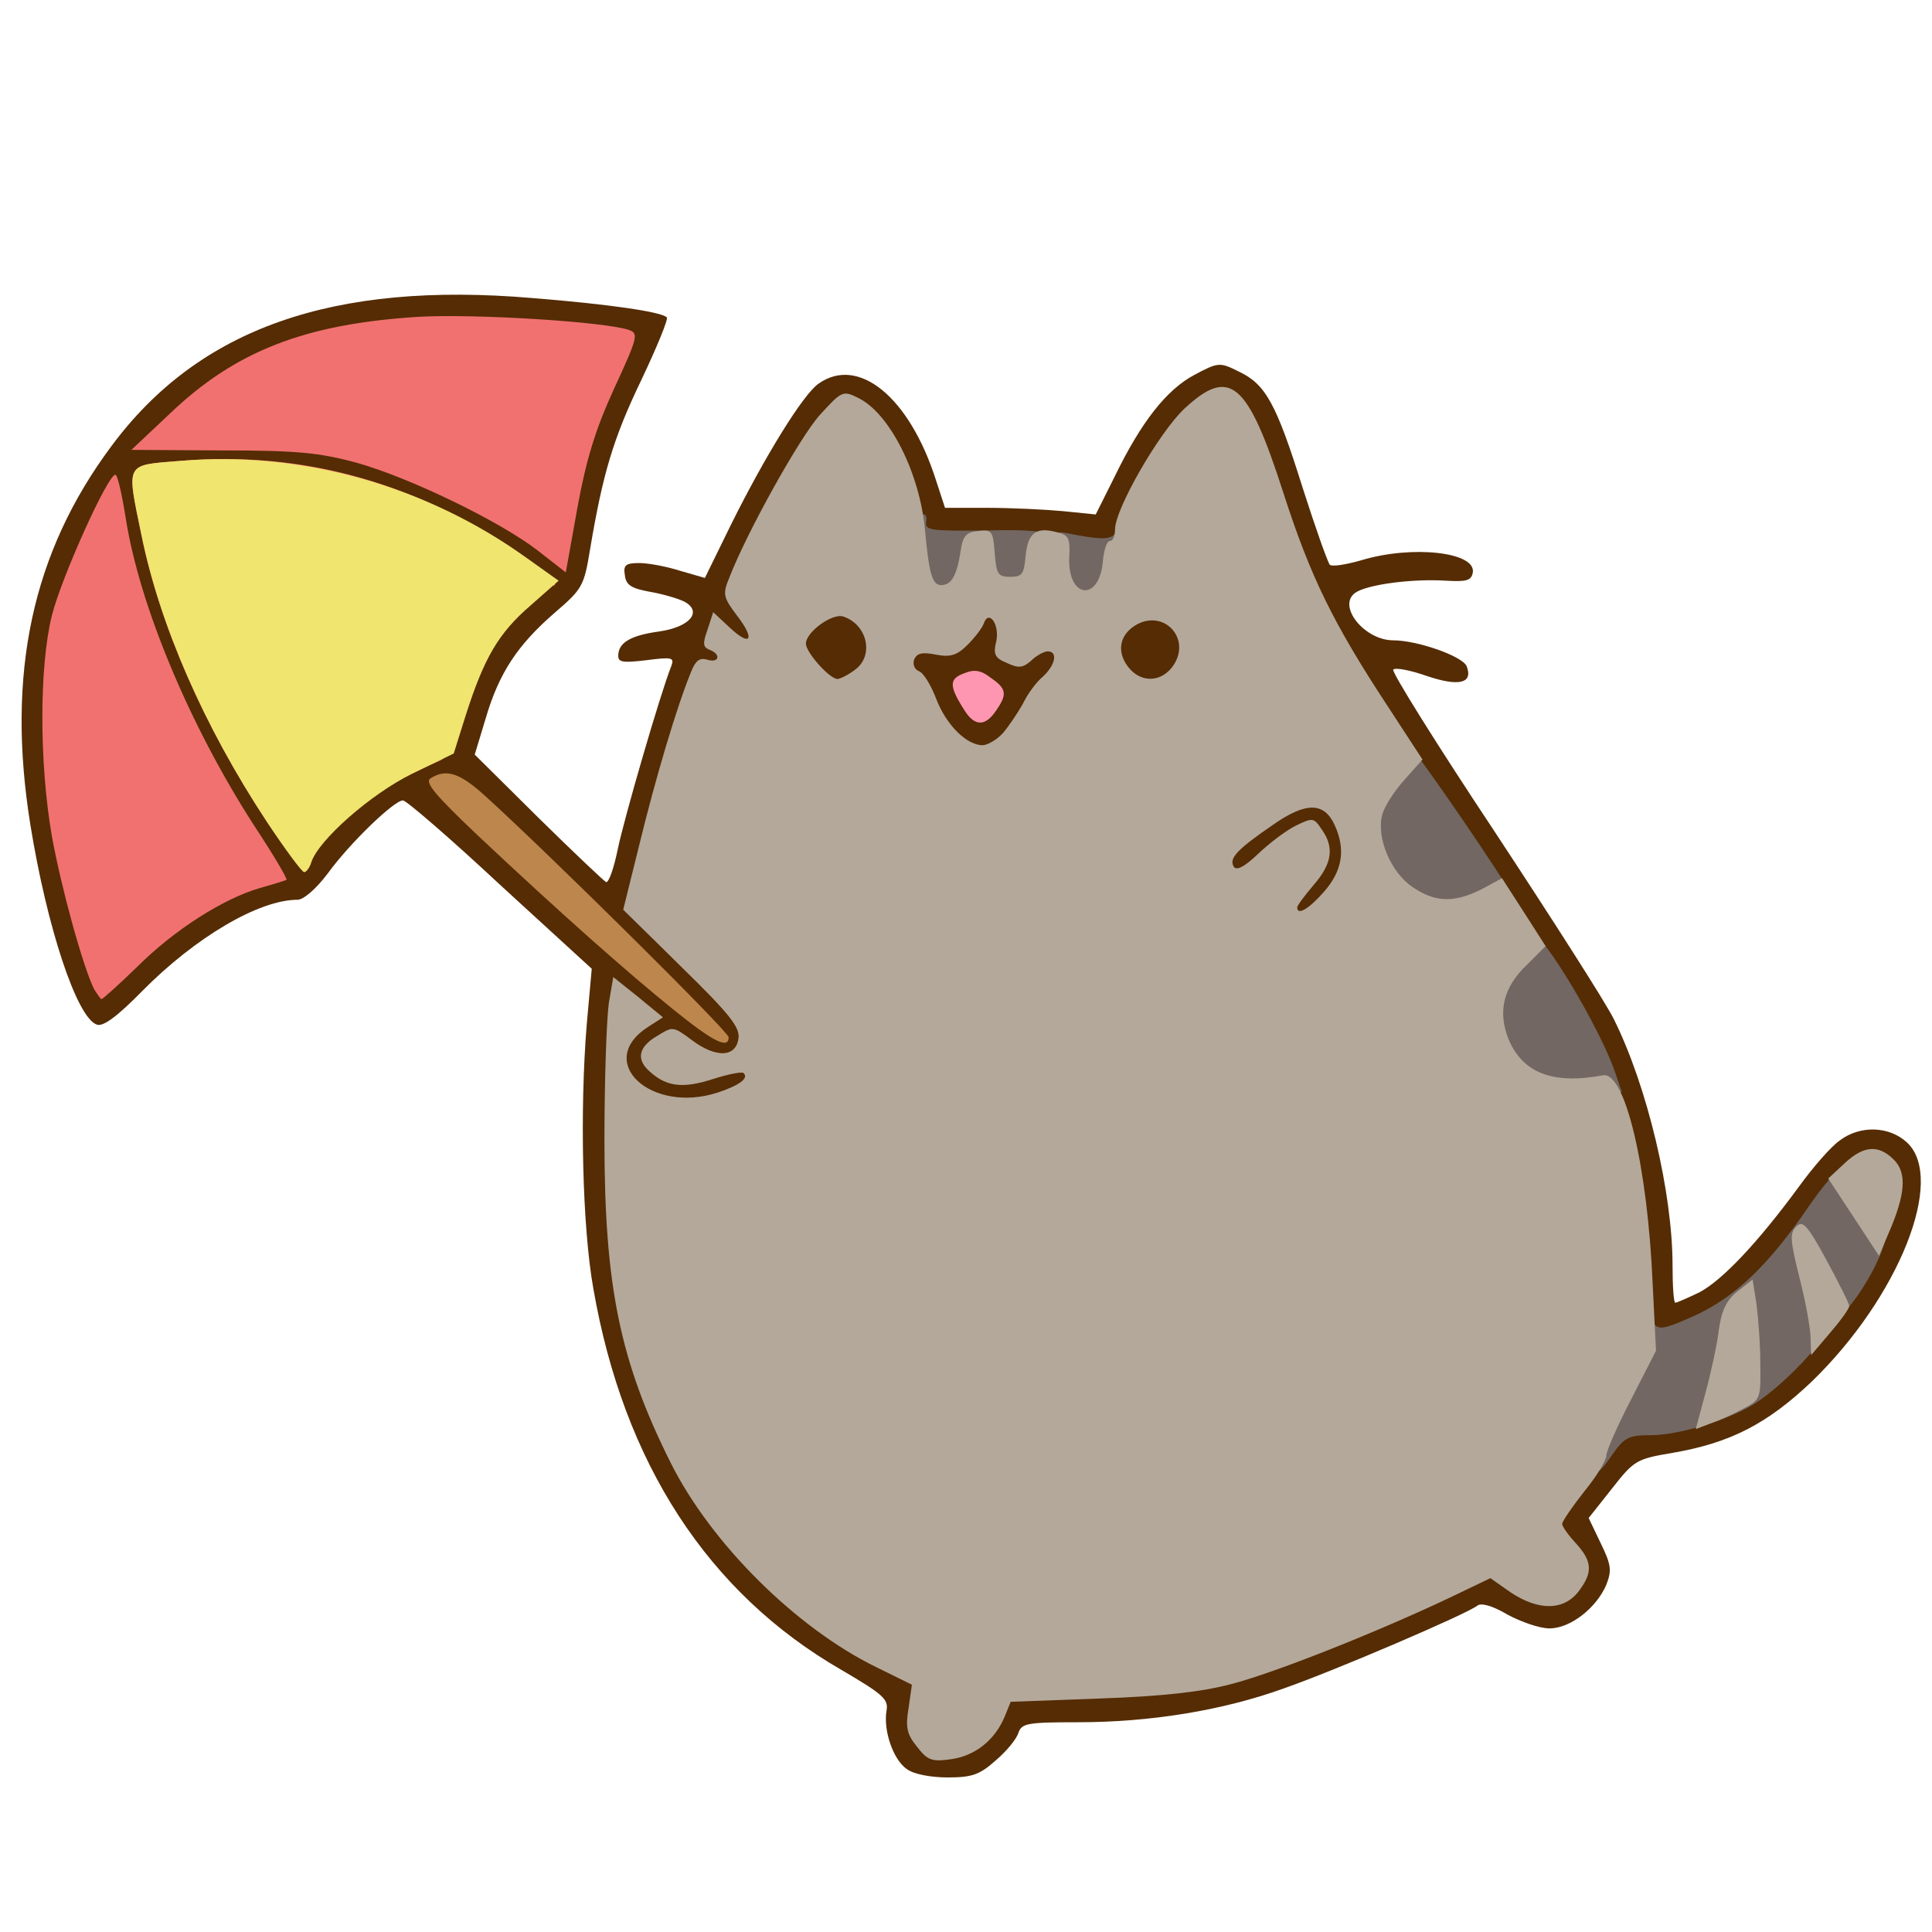 <?xml version="1.0" encoding="utf-8"?>
<!DOCTYPE svg PUBLIC "-//W3C//DTD SVG 1.0//EN" "http://www.w3.org/TR/2001/REC-SVG-20010904/DTD/svg10.dtd">
<svg version="1.0" xmlns="http://www.w3.org/2000/svg" width="32px" height="32px" viewBox="0 0 350 350" preserveAspectRatio="xMidYMid meet">
 <g fill="#552c04">
  <path d="M164.3 320.5 c-2.5 -1.7 -4.3 -7 -3.7 -10.6 0.4 -2.1 -0.7 -3 -8.2 -7.4 -24.1 -13.9 -39.4 -37.4 -44.9 -69 -2 -11.1 -2.5 -32.2 -1.2 -48 l0.9 -10 -16.6 -15.2 c-9 -8.4 -17 -15.3 -17.6 -15.3 -1.6 0 -9.6 7.7 -13.6 13.2 -2.1 2.8 -4.4 4.8 -5.5 4.8 -7 0 -18.5 6.8 -28.1 16.5 -4.6 4.7 -7.2 6.6 -8.3 6.1 -3.6 -1.3 -9 -17.6 -12 -36.2 -4.4 -27.3 0.3 -49.3 14.7 -68.6 15.8 -21.3 40.1 -29.9 76.3 -26.8 13.8 1.1 23.4 2.5 24.3 3.5 0.3 0.3 -1.8 5.4 -4.6 11.3 -5.1 10.6 -7 17 -9.3 30.7 -1.1 6.7 -1.4 7.2 -6.4 11.5 -6.7 5.8 -10.1 10.9 -12.5 19.1 l-2 6.6 11.5 11.4 c6.4 6.3 11.9 11.5 12.3 11.7 0.5 0.1 1.4 -2.5 2.1 -5.9 1.1 -5.4 7.7 -28.2 9.7 -33.2 0.6 -1.6 0.2 -1.7 -4.5 -1.1 -4.2 0.5 -5.1 0.4 -5.1 -0.8 0 -2.4 2.3 -3.7 7.4 -4.4 5.6 -0.8 7.9 -3.6 4.6 -5.4 -1.2 -0.6 -4 -1.4 -6.3 -1.8 -3.3 -0.6 -4.3 -1.2 -4.5 -3 -0.3 -1.8 0.1 -2.2 2.6 -2.2 1.6 0 4.9 0.6 7.4 1.4 l4.5 1.3 4.7 -9.6 c6.1 -12.3 13.1 -23.7 15.9 -25.6 7.2 -5.1 16.4 2.4 21.2 17.3 l1.7 5.2 7.8 0 c4.2 0 10.4 0.3 13.6 0.6 l5.9 0.6 3.4 -6.8 c4.8 -9.9 9.4 -15.8 14.5 -18.5 4.3 -2.3 4.6 -2.3 8 -0.6 4.9 2.3 6.8 5.8 11.6 21.1 2.3 7.2 4.5 13.4 4.9 13.9 0.4 0.4 2.9 0 5.7 -0.8 9.2 -2.8 21 -1.5 20.2 2.3 -0.3 1.4 -1.2 1.6 -4.8 1.4 -6.2 -0.4 -14.4 0.7 -16.5 2.2 -3.3 2.4 1.7 8.6 6.9 8.6 4.4 0 12.6 2.9 13.3 4.7 1.2 3.1 -1.4 3.7 -7.1 1.8 -3.1 -1.1 -5.8 -1.6 -6.2 -1.2 -0.4 0.3 7.9 13.6 18.4 29.4 10.4 15.8 20.2 31.1 21.6 34 6 12.1 10.6 31.3 10.6 44.6 0 3.7 0.2 6.7 0.5 6.7 0.3 0 2.3 -0.9 4.4 -1.9 4.1 -2.2 10.4 -8.8 17.9 -19 2.6 -3.6 5.9 -7.4 7.5 -8.5 3.7 -2.8 9 -2.6 12.2 0.4 7 6.6 -1.5 28 -17.3 43.3 -8 7.6 -14.7 11.1 -25.2 12.9 -6.6 1.1 -7 1.4 -11 6.5 l-4.2 5.3 2.2 4.6 c1.9 3.9 2 4.9 1 7.5 -1.8 4.2 -6.5 7.9 -10.3 7.9 -1.8 0 -5.2 -1.2 -7.6 -2.5 -2.7 -1.6 -4.8 -2.2 -5.5 -1.6 -1.9 1.5 -25.9 11.8 -35.1 15 -11.1 4 -24.2 6.1 -37.2 6.1 -9.2 0 -10.2 0.2 -10.8 1.9 -0.3 1.1 -2.2 3.4 -4.1 5 -2.9 2.6 -4.3 3.1 -8.7 3.1 -3.1 0 -6.2 -0.6 -7.4 -1.5z m12 -8.5 c1.4 -1.6 2.8 -3.8 3.2 -4.9 0.5 -1.6 2.1 -1.9 16.8 -2.4 11.4 -0.4 18.4 -1.2 23.7 -2.6 7.7 -2 26.4 -9.4 39.4 -15.6 8.8 -4.1 12.4 -4.4 17.4 -1 3.3 2.3 3.7 2.3 5.4 0.9 1.3 -1.3 1.5 -2.1 0.7 -3.5 -0.5 -1.1 -1.4 -1.9 -1.9 -1.9 -0.6 0 -1 -1.9 -1 -4.3 0 -3.7 0.8 -5.4 5.8 -11.9 5.6 -7.6 5.8 -7.7 10.3 -7.7 5.4 -0.1 14.1 -2.9 19.5 -6.4 5.2 -3.2 13.4 -12 18.1 -19.4 4.9 -7.6 8.2 -16.8 6.5 -18.5 -1.6 -1.6 -4.2 0.9 -10.2 9.7 -2.7 3.9 -6.8 9 -9.2 11.4 -5.3 5.5 -15.5 10.3 -20.6 9.9 l-3.7 -0.3 -0.7 -13.5 c-1 -19.5 -5 -33.5 -13.7 -47.7 -2.3 -3.8 -12.4 -19.3 -22.6 -34.6 -21.1 -31.8 -24.7 -38.6 -30.4 -56.4 -2.3 -7 -5 -13.9 -6 -15.3 l-2 -2.5 -4 3.9 c-4.4 4.3 -12.1 18.1 -12.1 21.6 0 2.2 -0.2 2.3 -6.7 1.4 -3.8 -0.5 -12.9 -0.9 -20.3 -0.9 l-13.5 0 -0.7 -4.9 c-0.7 -5.3 -5.1 -14.6 -8.1 -17.3 -1.9 -1.7 -2 -1.7 -5.2 2 -1.8 2.1 -5.9 8.9 -9.1 15.2 l-5.9 11.5 1.8 3.1 c0.9 1.7 1.7 4.6 1.7 6.5 0 3.1 -0.3 3.4 -3 3.4 -2.3 0 -3 0.5 -3 1.9 0 1.3 -0.8 2.1 -2.2 2.3 -1.9 0.2 -2.8 1.8 -5.1 8.8 -1.6 4.7 -4.2 13.5 -5.8 19.6 l-2.9 11.2 9.9 9.8 9.9 9.9 0.7 7.9 c0.4 4.3 0.3 8.2 -0.2 8.6 -3.5 3.1 -17.4 4 -22.5 1.4 l-3.1 -1.6 0.6 13.3 c1.2 26.3 8 46.9 21.2 63.8 6.7 8.5 19 18.6 28.1 23.1 l6.4 3.1 0 5.3 c0 8 3.7 10.1 8.3 4.6z m-139.1 -151.2 c2.9 -1.4 6.1 -2.8 7.1 -3.2 1.5 -0.5 1.1 -1.5 -2.9 -7.6 -8.9 -13.7 -18.1 -35.3 -20.8 -48.4 l-1.2 -6 -2.5 6 c-8 18.3 -8.1 40 -0.3 64.6 l2.5 7.8 6.4 -5.3 c3.6 -3 8.8 -6.5 11.7 -7.9z m34.4 -23.6 l7.6 -3.7 2.2 -7 c3 -9.2 5.1 -13.2 9.3 -17.7 l3.6 -3.7 -5.9 -3.7 c-17.4 -11.2 -39.5 -17 -55.5 -14.7 l-5.6 0.8 1.4 7 c3 14.6 10.2 31.5 20.6 48.2 l5.1 8.3 4.8 -5 c3.1 -3.2 7.5 -6.4 12.4 -8.8z m30.6 -51.3 c0.9 -5 3.1 -12.1 4.9 -16 1.8 -3.8 3 -7.1 2.8 -7.3 -0.2 -0.3 -6 -1 -12.9 -1.6 -26.1 -2.4 -47 2.4 -59.7 13.6 l-3.8 3.3 10 0.1 c17.5 0.1 34.8 4.9 49.7 14 3.4 2.1 6.5 3.6 6.8 3.3 0.2 -0.2 1.2 -4.5 2.2 -9.4z"/>
  <path d="M232 164.3 c0 -2.6 0.8 -4.5 2.6 -6.4 4.6 -4.8 2.2 -5.7 -2.8 -1 -3.9 3.5 -5.3 4.2 -8 3.9 -3.1 -0.3 -3.3 -0.5 -3.6 -4.5 -0.3 -4.1 -0.2 -4.3 5.9 -8.8 5.2 -3.8 6.8 -4.5 10.8 -4.5 2.5 0 5.1 0.4 5.7 0.8 2.2 1.5 3.4 5.2 3.4 11.1 0 5.3 -0.4 6.4 -3.1 9.6 -2.6 2.9 -3.8 3.5 -7 3.5 -3.8 0 -3.9 -0.1 -3.9 -3.7z"/>
  <path d="M170.8 136 c-1.4 -1 -3.3 -3.9 -4.2 -6.4 -0.9 -2.4 -2.4 -4.7 -3.1 -5 -0.9 -0.3 -1.5 -1.8 -1.5 -3.5 0 -5.2 0.8 -6.1 5.7 -6.1 3.9 0 4.6 -0.4 6.1 -3 1.5 -2.7 2.2 -3 5.7 -2.8 3.6 0.3 4 0.6 4.3 3.3 0.3 2.9 0.4 3 5.2 2.7 l5 -0.4 0 4.4 c0 3.3 -0.6 5 -2.1 6.4 -1.2 1 -2.8 3.2 -3.6 4.9 -3 5.8 -5.3 7.5 -10.3 7.5 -3.2 0 -5.6 -0.6 -7.2 -2z"/>
  <path d="M145.5 123.5 c-1.9 -1.8 -2.5 -3.5 -2.5 -6.9 0 -6.1 3.5 -9 9.9 -8.3 5.6 0.6 7.1 2.6 7.1 9.3 0 4.3 -0.4 5.6 -2.2 6.8 -3.5 2.5 -9.4 2 -12.3 -0.9z"/>
  <path d="M201.7 124.2 c-1.1 -1.2 -1.7 -3.6 -1.7 -7 0 -4.1 0.4 -5.4 2.2 -6.6 3.3 -2.3 10.3 -2.1 12.8 0.4 2.5 2.5 2.7 9.5 0.4 12.8 -2 2.9 -11.2 3.2 -13.7 0.4z"/>
 </g>
 <g fill="#726762">
  <path d="M288 263.1 c0 -2.6 1.5 -6.7 4.5 -12.7 2.5 -4.8 4.5 -9.6 4.5 -10.6 0 -2.2 0.9 -2.3 2.4 -0.2 1.1 1.4 1.9 1.3 7.7 -1.3 7.3 -3.4 13.3 -9.1 20.6 -19.8 2.7 -3.9 5.4 -7 6.1 -7 0.8 0 3 2.6 4.9 5.7 3.2 5.2 3.4 6 2.4 8.9 -1.9 5.4 -7.2 13.1 -8.7 12.5 -0.9 -0.4 -1.4 0.2 -1.4 1.7 0 2.4 -8 10.8 -13.3 14.1 -4.7 2.9 -13.7 5.6 -18.6 5.6 -4.1 0 -4.8 0.4 -7 3.5 -3 4.5 -4.1 4.4 -4.1 -0.4z m28 -16.3 c0 -6 -1.5 -5.4 -2.3 1 -0.4 3.2 -0.2 4.2 0.9 4.2 1 0 1.4 -1.4 1.4 -5.2z"/>
  <path d="M276 197.2 c-2 -1 -4.2 -3.2 -5.2 -5.2 -2 -3.8 -2.4 -11.4 -0.9 -15.3 1.1 -2.7 6 -7.7 7.6 -7.7 2 0 12.2 17 15 25 l1.3 3.8 -3 0.6 c-5.4 1.1 -11.2 0.6 -14.8 -1.2z"/>
  <path d="M253.2 164 c-1.8 -1.1 -4 -3.6 -4.8 -5.5 -1.7 -4.1 -1.8 -12.8 -0.3 -15.8 1.4 -2.7 6 -7.7 7.1 -7.7 0.7 0 18.8 26.4 18.8 27.5 0 0.3 -1.6 1.3 -3.5 2.1 -5.1 2.1 -13.3 1.8 -17.3 -0.6z"/>
  <path d="M191 107.4 c-0.6 -1.4 -1.1 -3.7 -1.1 -5.2 -0.1 -1.9 -0.4 -1.5 -0.8 1.3 -0.6 4 -0.6 4 -5.4 4.3 -2.7 0.2 -5.4 -0.2 -6.2 -0.8 -0.9 -0.8 -1.4 -0.7 -1.9 0.5 -0.4 1 -1.9 1.5 -5 1.5 -3.9 0 -4.6 -0.3 -5.1 -2.3 -1 -3.9 -0.1 -13 1.3 -13.5 0.8 -0.2 1.2 0.2 1 1.3 -0.3 1.6 0.8 1.7 10.6 1.6 8 -0.2 11.1 0.1 11.7 1.1 0.6 0.8 0.9 0.9 0.9 0.1 0 -0.6 0.8 -1 1.8 -0.8 7.5 1.5 9.1 1.4 9.5 -0.8 0.2 -1.2 0.5 1 0.6 4.9 0 4.3 -0.4 7.5 -1.1 8.2 -0.7 0.7 -3.1 1.2 -5.5 1.2 -3.7 0 -4.5 -0.4 -5.3 -2.6z"/>
 </g>
 <g fill="#bd864c">
  <path d="M123.5 189.5 c-4.1 -3.4 -2.4 -4.3 1.9 -1 4.3 3.2 7.9 3.1 8.4 -0.4 0.3 -2 -1.7 -4.5 -10.3 -12.9 -5.8 -5.7 -10.5 -10.8 -10.3 -11.2 0.2 -0.5 5.1 3.7 11.1 9.3 10.3 9.9 10.7 10.4 10.7 14.5 l0 4.2 -4.2 0 c-3 -0.1 -5.2 -0.8 -7.3 -2.5z"/>
  <path d="M122 182.9 c-8.3 -6.7 -20.4 -17.4 -35.5 -31.6 -7.8 -7.4 -9.6 -9.6 -8.5 -10.3 2.8 -1.8 5.3 -1 9.9 3.2 11.9 10.8 44.1 42.7 44.1 43.7 0 2.2 -2.7 0.9 -10 -5z"/>
  <path d="M114.1 182 c-1.8 -1.5 -3.2 -3.3 -3 -3.8 0.2 -0.6 2.4 0.7 4.9 2.8 2.5 2.2 3.8 3.9 3 3.9 -0.8 0 -3 -1.3 -4.9 -2.9z"/>
  <path d="M74 139.1 c0 -1.1 2.5 -2.1 5.3 -2.1 1.7 0.1 1.5 0.4 -1.2 1.5 -3.9 1.8 -4.1 1.8 -4.1 0.6z"/>
 </g>
 <g fill="#f17171">
  <path d="M17.1 179.3 c-2 -3.9 -6 -18.4 -7.7 -27.8 -2.3 -13.2 -2.3 -30.8 0 -40 1.7 -6.8 10.1 -25.5 11.5 -25.5 0.4 0 1.2 3.6 1.9 8 2.5 15.8 11.6 37.5 23.2 55.5 3.5 5.3 6.1 9.7 5.9 9.9 -0.2 0.1 -2.4 0.8 -4.9 1.5 -6.5 1.9 -15.4 7.5 -22.2 14.3 -3.3 3.2 -6.2 5.8 -6.4 5.8 -0.2 0 -0.7 -0.8 -1.3 -1.7z"/>
  <path d="M48.3 148.8 c-11.4 -17.3 -19.4 -35.6 -22.7 -52 -2.7 -13.1 -3 -12.5 7 -13.3 16.9 -1.4 32.7 1.5 47.9 8.9 10.1 5 20.8 12.3 20 13.6 -0.3 0.5 -3.4 -1.1 -6.8 -3.7 -7.9 -5.8 -22.2 -12.7 -32.3 -15.5 -6.2 -1.7 -10.8 -2.2 -21.6 -2.2 -7.5 -0.1 -14 0.2 -14.3 0.6 -1 1 1.3 12.8 4.2 21.8 3.5 10.8 12.2 28.4 19.3 39.4 3.4 5.3 6 10 5.8 10.6 -0.2 0.6 -3.1 -3.1 -6.5 -8.2z"/>
  <path d="M97.5 99.8 c-6.8 -5.3 -23.3 -13.3 -33 -16 -6.7 -1.8 -10.7 -2.2 -24.3 -2.2 l-16.4 -0.1 6.9 -6.5 c11.9 -11.4 24.5 -16.3 45 -17.6 10.3 -0.6 34.2 0.9 38.3 2.4 1.7 0.6 1.5 1.4 -2.7 10.5 -3.4 7.4 -5.1 12.9 -6.7 21.7 l-2.1 11.7 -5 -3.9z"/>
 </g>
 <g fill="#b4a89a">
  <path d="M166.1 316.4 c-1.8 -2.2 -2.1 -3.5 -1.5 -7 l0.6 -4.2 -6.5 -3.2 c-14.5 -7.1 -29.9 -22.4 -37.2 -37 -9.2 -18.4 -12 -32 -12 -58.5 0 -11 0.4 -22.1 0.8 -24.8 l0.8 -4.7 4.5 3.6 4.5 3.7 -2.8 1.8 c-9.6 6.3 0.7 15.8 12.8 11.8 3.9 -1.3 5.6 -2.6 4.6 -3.5 -0.3 -0.3 -2.8 0.2 -5.6 1.1 -5.3 1.7 -8.3 1.4 -11.3 -1.3 -2.6 -2.2 -2.2 -4.5 1.2 -6.5 2.9 -1.8 3 -1.8 6.4 0.8 4.3 3.2 8 3.1 8.4 -0.4 0.3 -2 -1.7 -4.5 -10.2 -12.8 l-10.7 -10.5 3 -12.1 c2.8 -11.5 6.7 -24.7 9.3 -31 0.8 -2 1.5 -2.6 2.9 -2.2 2.2 0.7 2.6 -1 0.4 -1.8 -1.2 -0.5 -1.2 -1.2 -0.3 -3.7 l1 -3.1 2.9 2.7 c3.9 3.7 4.8 2.3 1.4 -2.1 -2.5 -3.3 -2.6 -3.9 -1.4 -6.8 3.2 -8.3 12.8 -25.5 16.4 -29.5 4 -4.4 4.2 -4.5 7 -3.1 5.7 2.8 11.2 13.7 12.1 24.2 0.7 7.6 1.3 9.7 2.9 9.7 1.8 0 2.8 -1.6 3.5 -6 0.4 -2.9 1 -3.6 3.2 -3.8 2.5 -0.3 2.7 0 3 4 0.3 3.8 0.6 4.3 2.8 4.3 2.2 0 2.5 -0.5 2.8 -3.8 0.4 -4.1 1.8 -5.3 5.6 -4.3 2.2 0.5 2.5 1.1 2.3 4.6 -0.3 7.5 5.5 8.1 6.1 0.6 0.2 -2 0.7 -3.6 1.3 -3.6 0.5 0 0.9 -0.9 0.9 -2.1 0 -3.7 8 -17.6 12.6 -21.9 8.2 -7.6 11.4 -4.9 17.9 15.3 4.9 15.2 9 23.6 19 38.8 l6.2 9.5 -3.3 3.7 c-1.8 2 -3.6 4.8 -4 6.3 -1.1 4.2 1.6 10.5 5.5 13.1 4.1 2.8 7.5 2.9 12.5 0.4 l3.7 -2 4 6.2 3.9 6.1 -3.4 3.4 c-4.3 4.1 -5.3 8.5 -3.3 13.5 2.6 6.1 8 8.2 17.1 6.5 4 -0.7 8.1 16.6 9 37.9 l0.6 12 -4.5 8.8 c-2.5 4.8 -4.5 9.4 -4.5 10.2 0 0.9 -1.8 3.8 -4 6.5 -2.2 2.8 -4 5.4 -4 5.9 0 0.4 1.1 2 2.5 3.5 3 3.3 3.1 5.3 0.4 8.8 -2.7 3.4 -7.2 3.4 -12.2 0.1 l-3.7 -2.6 -7.5 3.6 c-13.1 6.2 -31.7 13.6 -39.5 15.6 -5.3 1.4 -12.3 2.2 -23.7 2.6 l-16.2 0.6 -1.1 2.7 c-1.8 4.3 -5.4 7.1 -9.7 7.7 -3.5 0.5 -4.3 0.2 -6.2 -2.3z m73.8 -154.9 c3.3 -3.8 3.9 -7.6 1.9 -12 -1.9 -4.2 -5.2 -4.3 -11.3 0 -6.4 4.4 -7.9 6 -7 7.5 0.5 0.8 2 0 4.4 -2.3 2 -1.9 5 -4.2 6.8 -5.1 3.1 -1.5 3.3 -1.5 4.7 0.6 2.4 3.3 1.9 6.3 -1.4 10.1 -1.6 1.9 -3 3.7 -3 4.1 0 1.5 2.1 0.3 4.9 -2.9z m-58.2 -28.7 c1.1 -1.3 2.7 -3.7 3.6 -5.3 0.8 -1.7 2.4 -3.9 3.6 -4.9 2.3 -2.1 2.8 -4.6 0.9 -4.6 -0.6 0 -2 0.7 -3 1.7 -1.5 1.3 -2.3 1.4 -4.4 0.4 -2.2 -0.9 -2.5 -1.6 -1.9 -4 0.6 -3 -1.4 -5.8 -2.3 -3.1 -0.3 0.8 -1.6 2.5 -2.9 3.8 -1.9 1.9 -3.1 2.3 -5.7 1.8 -2.5 -0.5 -3.5 -0.3 -4 0.9 -0.3 0.9 0.1 1.8 0.9 2.1 0.8 0.3 2.2 2.6 3.1 5 1.8 4.7 5.5 8.4 8.4 8.4 0.9 0 2.6 -1 3.7 -2.2z m-26.9 -11.4 c3.6 -2.5 2.4 -8.2 -2 -9.7 -2 -0.7 -6.8 2.8 -6.8 4.9 0 1.6 4.3 6.4 5.7 6.4 0.5 0 1.9 -0.7 3.1 -1.6z m57.8 -0.9 c3.3 -5 -2 -10.4 -7.1 -7.1 -2.9 1.9 -3.2 5.1 -0.8 7.8 2.3 2.6 5.9 2.3 7.9 -0.7z"/>
  <path d="M309 252.2 c1 -3.7 2.1 -8.8 2.4 -11.4 0.5 -3.5 1.4 -5.3 3.4 -6.9 l2.7 -2.1 0.7 4.4 c0.3 2.3 0.7 7.2 0.7 10.8 0.1 6.4 0 6.6 -3.1 8.2 -1.8 1 -4.5 2.2 -6 2.7 l-2.6 1 1.8 -6.7z"/>
  <path d="M328 242.4 c0 -1.7 -0.9 -6.6 -2 -10.9 -1.7 -6.8 -1.8 -8.1 -0.6 -9.3 1.2 -1.2 2 -0.3 5.5 6.1 2.2 4.1 4.1 7.8 4.1 8.3 0 0.5 -1.6 2.7 -3.5 4.9 l-3.4 4 -0.1 -3.1z"/>
  <path d="M335.8 220.5 l-4.6 -7 2.9 -2.7 c3.5 -3.3 6.2 -3.5 9 -0.7 2.4 2.4 2.1 6.3 -1 13.4 l-1.7 4 -4.6 -7z"/>
 </g>
 <g fill="#f0e56f">
  <path d="M48.3 148.8 c-11.4 -17.3 -19.4 -35.7 -22.7 -52 -2.7 -13.1 -3 -12.5 7 -13.3 22 -1.9 44.6 4.5 62.7 17.5 l5.9 4.2 -5.1 4.5 c-5.8 5 -8.4 9.5 -11.7 19.8 l-2.2 7 -7.6 3.7 c-7.5 3.7 -16.9 12 -18.2 16 -0.3 1 -0.9 1.8 -1.3 1.8 -0.4 0 -3.5 -4.2 -6.8 -9.2z"/>
 </g>
 <g fill="#ff96b1">
  <path d="M174.8 128.8 c-2.9 -4.5 -2.9 -5.8 -0.2 -6.8 1.9 -0.8 3.1 -0.6 4.9 0.8 2.9 2 3 3 0.9 6 -1.9 2.8 -3.8 2.8 -5.6 0z"/>
 </g>
</svg>